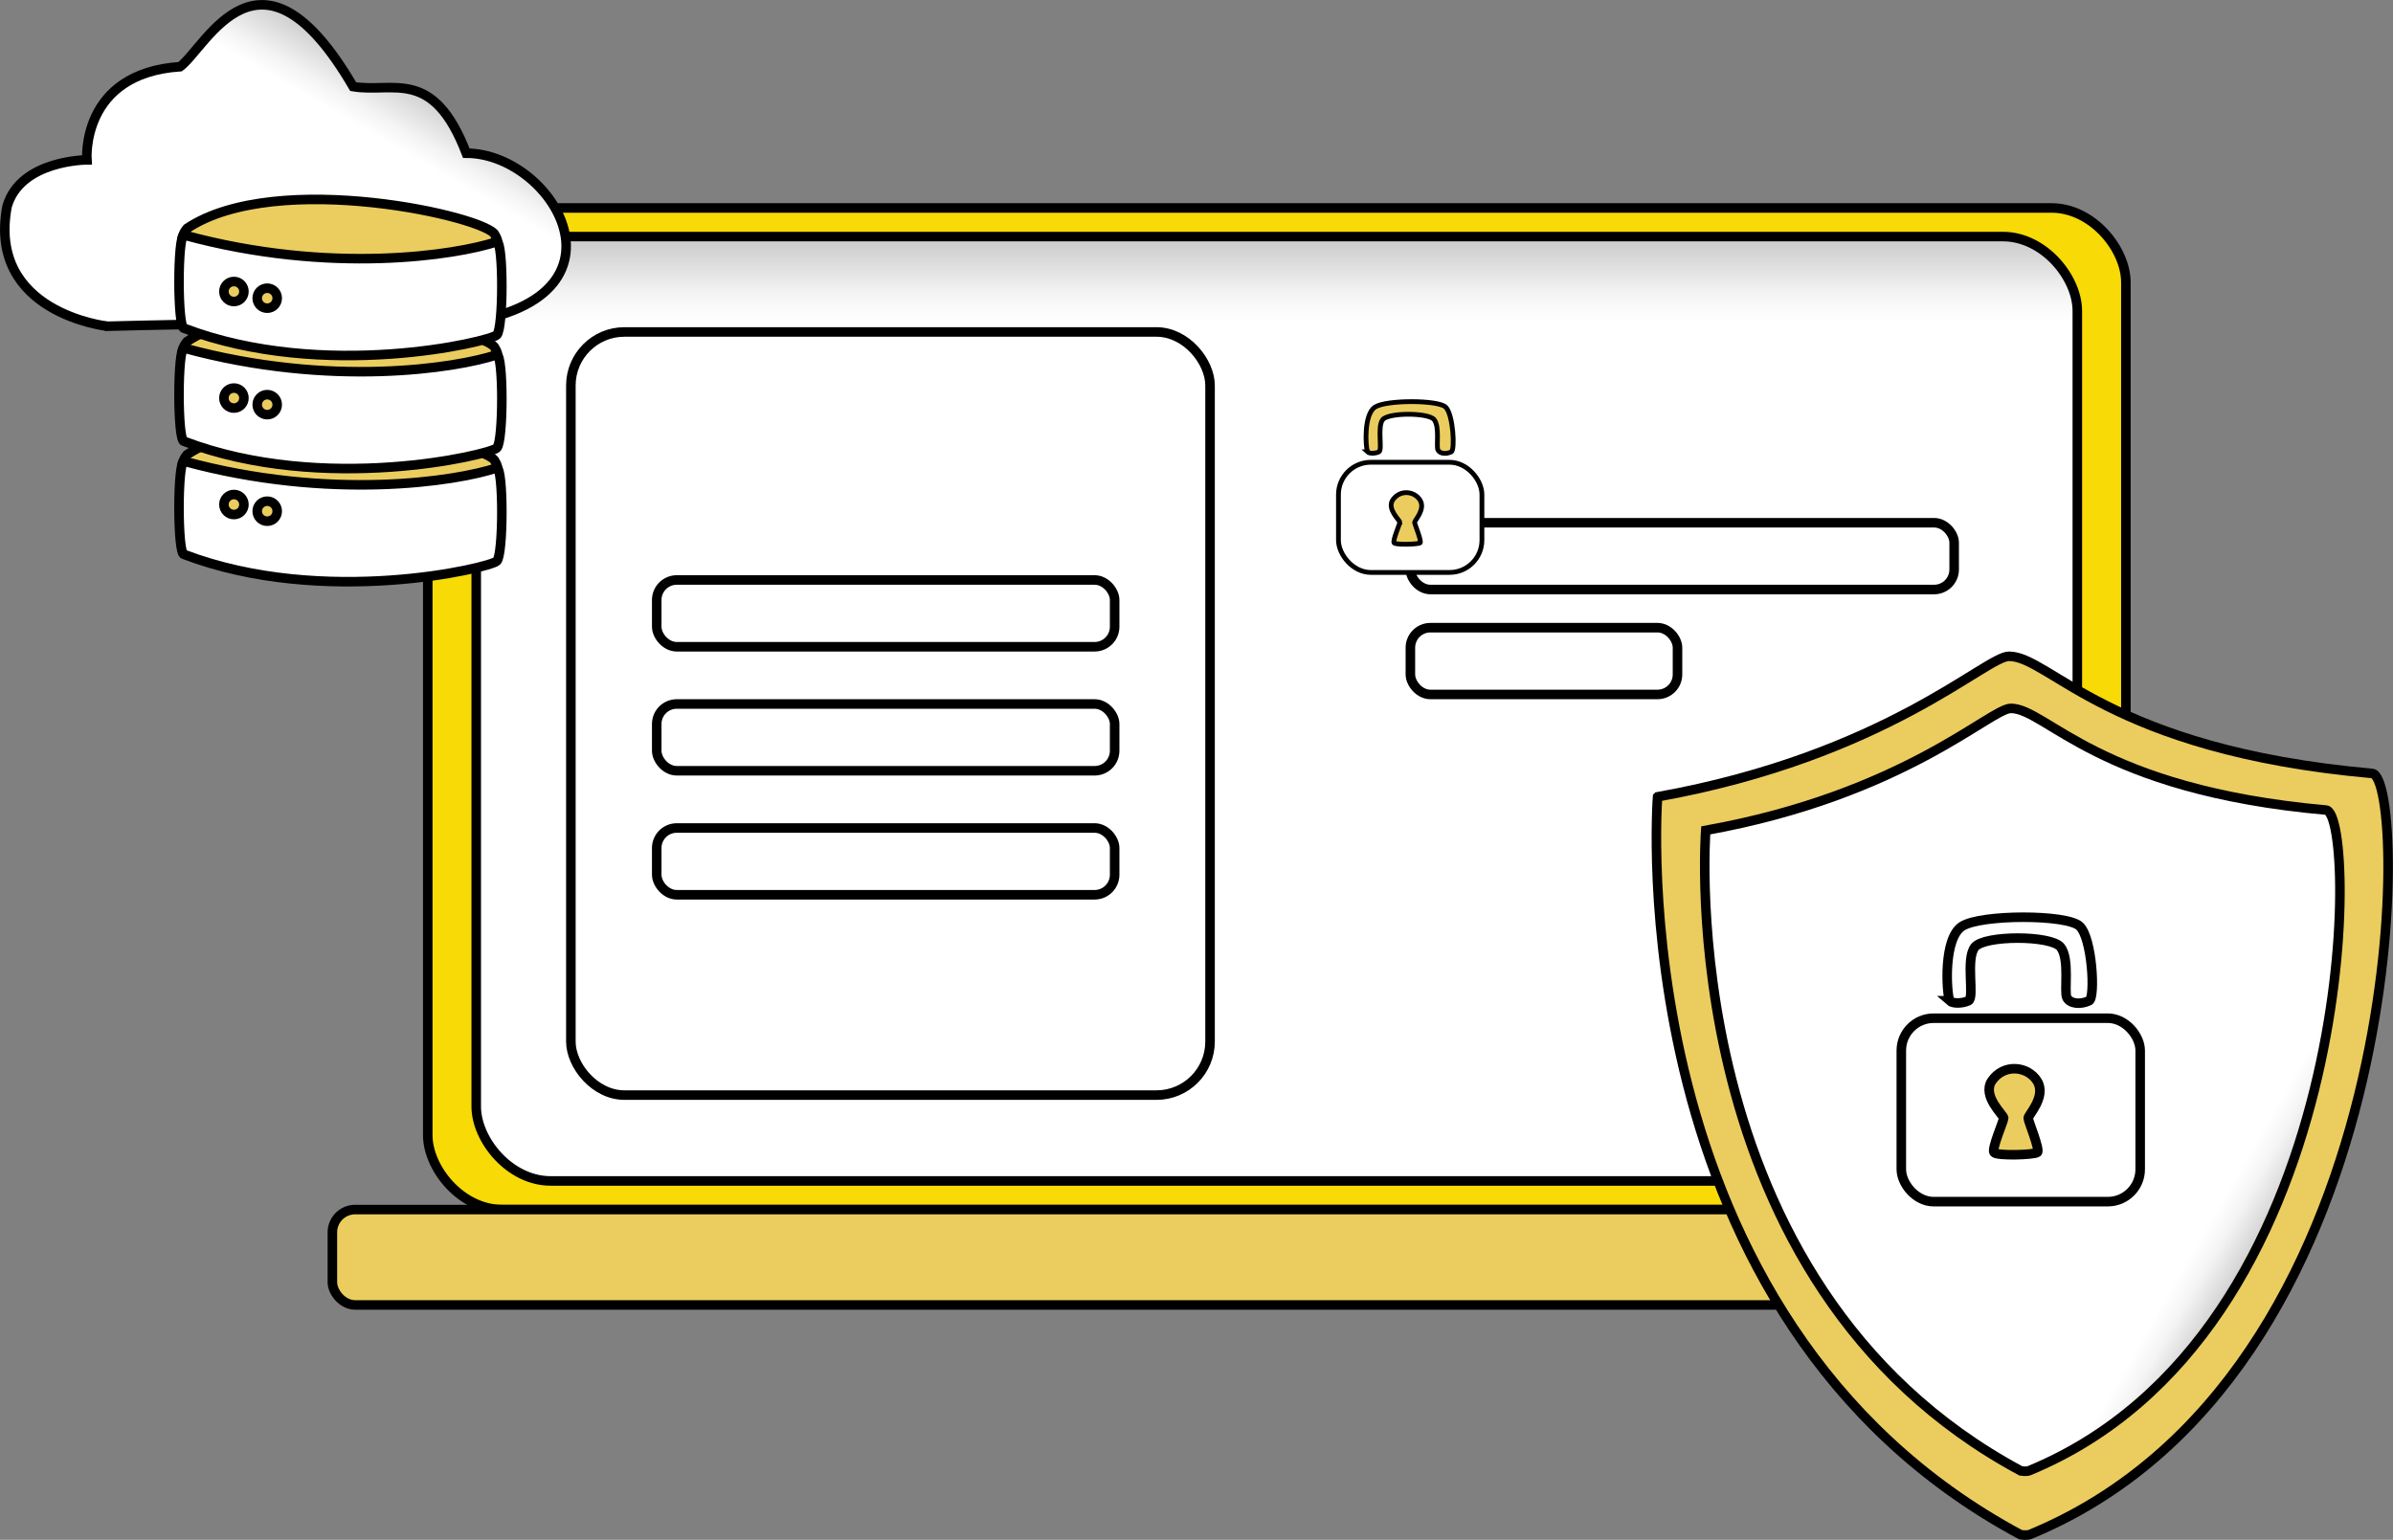 <?xml version="1.0" encoding="UTF-8"?><svg id="Layer_1" xmlns="http://www.w3.org/2000/svg" xmlns:xlink="http://www.w3.org/1999/xlink" viewBox="0 0 250.84 161.42"><rect x="0" y="0" width="250.84" height="161.42" fill="#808080" stroke="none"/><defs><style>.cls-1,.cls-2{stroke-width:.5px;}.cls-1,.cls-2,.cls-3,.cls-4,.cls-5,.cls-6,.cls-7,.cls-8{stroke:#000;stroke-miterlimit:10;}.cls-1,.cls-5{fill:#ebcc5e;}.cls-2,.cls-6{fill:#fff;}.cls-3{fill:url(#linear-gradient-2);}.cls-4{fill:url(#linear-gradient-3);}.cls-7{fill:#f7da06;}.cls-8{fill:url(#linear-gradient);}</style><linearGradient id="linear-gradient" x1="133.84" y1="123.8" x2="133.84" y2="24.8" gradientUnits="userSpaceOnUse"><stop offset=".91" stop-color="#fff"/><stop offset=".94" stop-color="#f4f4f4"/><stop offset=".98" stop-color="#d6d6d6"/><stop offset="1" stop-color="#cbcbcb"/></linearGradient><linearGradient id="linear-gradient-2" x1="176.98" y1="90.2" x2="239.33" y2="126.19" gradientUnits="userSpaceOnUse"><stop offset=".92" stop-color="#fff"/><stop offset=".95" stop-color="#f4f4f4"/><stop offset=".99" stop-color="#d6d6d6"/><stop offset="1" stop-color="#cbcbcb"/></linearGradient><linearGradient id="linear-gradient-3" x1="20.48" y1="40.93" x2="40.09" y2="6.96" gradientUnits="userSpaceOnUse"><stop offset=".83" stop-color="#fff"/><stop offset=".88" stop-color="#f4f4f4"/><stop offset=".97" stop-color="#d6d6d6"/><stop offset="1" stop-color="#cbcbcb"/></linearGradient></defs><rect class="cls-7" x="44.84" y="21.8" width="178" height="105" rx="7.8" ry="7.8"/><rect class="cls-8" x="49.92" y="24.8" width="167.83" height="99" rx="7.8" ry="7.8"/><rect class="cls-6" x="59.84" y="34.8" width="67" height="80" rx="5.61" ry="5.61"/><rect class="cls-6" x="68.84" y="60.8" width="48" height="7" rx="2.1" ry="2.1"/><rect class="cls-6" x="147.84" y="54.8" width="57" height="7" rx="2.1" ry="2.1"/><rect class="cls-6" x="147.84" y="65.8" width="28" height="7" rx="2.1" ry="2.1"/><rect class="cls-6" x="68.84" y="73.8" width="48" height="7" rx="2.1" ry="2.1"/><rect class="cls-6" x="68.84" y="86.8" width="48" height="7" rx="2.1" ry="2.1"/><rect class="cls-5" x="34.84" y="126.8" width="198" height="10" rx="2.39" ry="2.39"/><path class="cls-5" d="m173.76,83.53c23.94-4.3,34.38-14.73,36.83-14.73,4.3,0,10.44,9.82,38.06,12.28,3.87.34,4.3,63.23-35.86,79.78-.3.12-.98.03-.98.03-42.36-22.71-38.06-77.35-38.06-77.35Z"/><path class="cls-3" d="m178.8,87.05c20.79-3.73,29.85-12.79,31.98-12.79,3.73,0,9.06,8.53,33.04,10.66,3.36.3,3.73,54.89-31.13,69.26-.26.11-.85.02-.85.02-36.77-19.72-33.04-67.15-33.04-67.15Z"/><rect class="cls-6" x="199.3" y="106.74" width="25.04" height="19.23" rx="3.39" ry="3.39"/><path class="cls-5" d="m210.03,117.21c0-.32-2.25-2.25-1.28-3.85,1.28-1.93,3.85-1.6,4.81,0s-.96,3.53-.96,3.85,1.28,3.34.96,3.6-4.26.39-4.54,0,1.01-3.28,1.01-3.6Z"/><path class="cls-6" d="m204.36,104.91c-.33-.94-.67-6.57,1.33-7.82s10.97-1.25,12.3,0,1.66,7.5,1,7.82c-.94.44-2,.31-2.33-.31s.33-4.07-.67-5.32-7.98-1.25-8.98,0,0,5.32-.67,5.63-1.66.31-2,0Z"/><rect class="cls-2" x="140.3" y="48.46" width="15.04" height="11.55" rx="3.39" ry="3.39"/><path class="cls-1" d="m146.74,54.75c0-.19-1.35-1.35-.77-2.31.77-1.16,2.31-.96,2.89,0s-.58,2.12-.58,2.31.77,2.01.58,2.16-2.56.23-2.73,0,.6-1.97.6-2.16Z"/><path class="cls-1" d="m143.34,47.37c-.2-.56-.4-3.94.8-4.7s6.59-.75,7.39,0,1,4.51.6,4.7c-.56.27-1.2.19-1.4-.19s.2-2.44-.4-3.19-4.79-.75-5.39,0,0,3.19-.4,3.38-1,.19-1.2,0Z"/><path class="cls-4" d="m11.2,34.19S-1.36,32.8.74,21.64c1.4-4.88,8.37-4.88,8.37-4.88,0,0-.7-9.07,9.77-9.77,2.79-2.09,8.37-14.65,18.14,2.09,4.19.7,8.37-2.09,11.86,6.98,9.77,0,19.53,17.44-4.71,18.14-7.85-.7-32.96,0-32.96,0Z"/><path class="cls-5" d="m19.61,47.66c9.45-6.28,31.65-1.16,32.28.7.89,1.4-.5,2.09-1.88,2.79-2.07.7-29.02,0-29.02,0,0,0-3.09-1.4-1.38-3.49Z"/><path class="cls-6" d="m19.29,48.35c-.7,0-.7,9.77,0,9.77,14.65,5.58,32.09,1.4,32.79.7s.7-9.77,0-9.77c-4.19,1.4-17.44,3.49-32.79-.7Z"/><path class="cls-5" d="m19.61,35.8c9.45-6.28,31.65-1.16,32.28.7.89,1.4-.5,2.09-1.88,2.79-2.07.7-29.02,0-29.02,0,0,0-3.09-1.4-1.38-3.49Z"/><path class="cls-6" d="m19.29,36.49c-.7,0-.7,9.77,0,9.77,14.65,5.58,32.09,1.4,32.79.7s.7-9.77,0-9.77c-4.19,1.4-17.44,3.49-32.79-.7Z"/><path class="cls-5" d="m19.61,23.94c9.45-6.28,31.65-1.16,32.28.7.89,1.4-.5,2.09-1.88,2.79-2.07.7-29.02,0-29.02,0,0,0-3.09-1.4-1.38-3.49Z"/><path class="cls-6" d="m19.29,24.64c-.7,0-.7,9.77,0,9.77,14.65,5.58,32.09,1.4,32.79.7s.7-9.77,0-9.77c-4.19,1.4-17.44,3.49-32.79-.7Z"/><circle class="cls-5" cx="24.52" cy="30.56" r="1.05"/><circle class="cls-5" cx="28.01" cy="31.26" r="1.05"/><circle class="cls-5" cx="24.52" cy="41.73" r="1.05"/><circle class="cls-5" cx="28.01" cy="42.42" r="1.05"/><circle class="cls-5" cx="24.52" cy="52.89" r="1.05"/><circle class="cls-5" cx="28.01" cy="53.59" r="1.05"/></svg>
